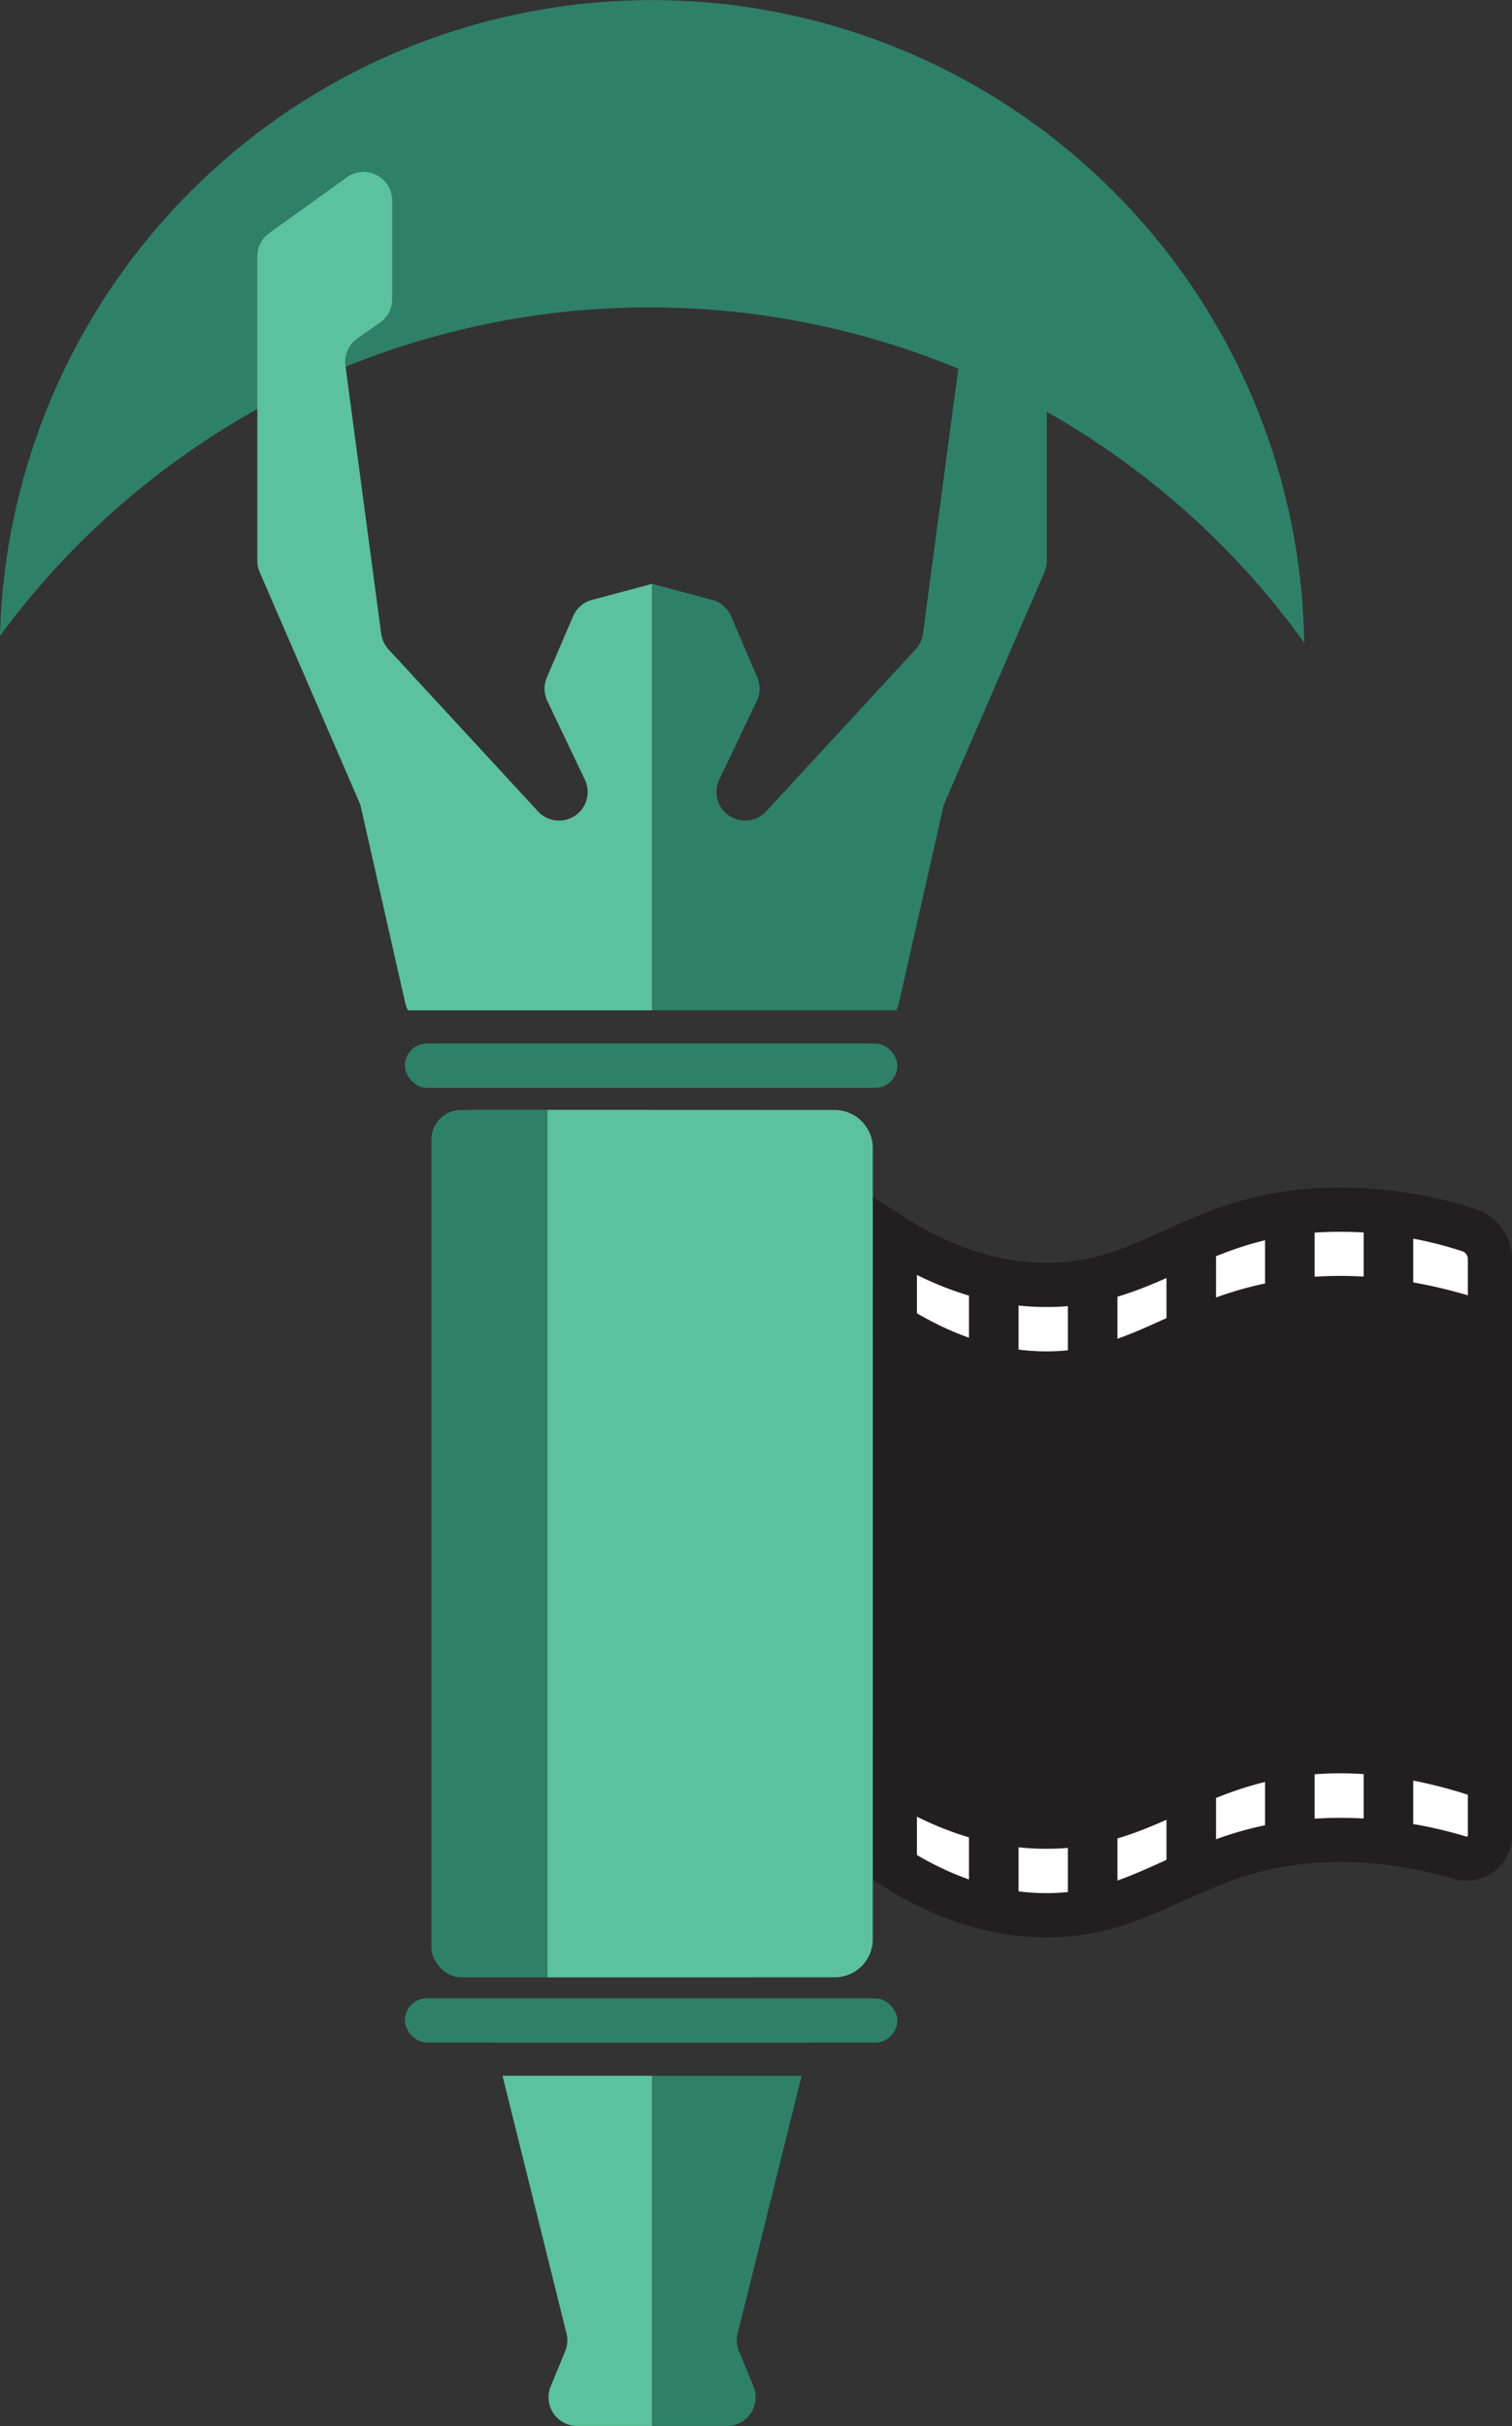 <svg xmlns="http://www.w3.org/2000/svg" viewBox="0 0 274.047 439.566"><rect x="0" y="0" width="274.047" height="439.566" fill="#333333" stroke="none"/><defs><style>.cls-1,.cls-3{fill:#231f20;}.cls-1,.cls-2{stroke:#231f20;stroke-miterlimit:10;stroke-width:8px;}.cls-2{fill:#fff;}.cls-4{fill:#2f8068;}.cls-5{fill:#5cc19e;}</style></defs><title>bpmoziAsset 1</title><g id="Layer_2" data-name="Layer 2"><g id="Layer_3" data-name="Layer 3"><path class="cls-1" d="M236.063,219.508c-20.731,2.198-28.436,13.378-46.536,13.315a47.255,47.255,0,0,1-19.006-4.201,5.973,5.973,0,0,0-8.33,5.507V334.959a5.957,5.957,0,0,0,3.008,5.198c8.861,4.978,17.01,6.839,24.327,6.864,18.1.063,25.804-11.117,46.536-13.315a73.105,73.105,0,0,1,26.409,2.308,6,6,0,0,0,7.575-5.771V228.496a6.004,6.004,0,0,0-4.268-5.739A74.941,74.941,0,0,0,236.063,219.508Z"/><path class="cls-2" d="M236.063,317.67c-20.731,2.198-28.436,13.378-46.536,13.315-8.138-.029-17.304-2.326-27.336-8.659v16.036c10.031,6.333,19.198,8.63,27.336,8.659,18.1.063,25.804-11.117,46.536-13.315a74.28,74.28,0,0,1,28.554,2.903,4.227,4.227,0,0,0,5.43-4.043v-10.24C260.272,318.86,248.544,316.346,236.063,317.67Z"/><path class="cls-2" d="M236.063,219.508c-20.731,2.198-28.436,13.378-46.536,13.315-8.138-.029-17.304-2.326-27.336-8.659v16.036c10.031,6.333,19.198,8.63,27.336,8.659,18.1.063,25.804-11.117,46.536-13.315,12.481-1.323,24.209,1.19,33.984,4.656V228.125a5.515,5.515,0,0,0-3.914-5.259A75.146,75.146,0,0,0,236.063,219.508Z"/><polygon class="cls-3" points="175.625 329.237 175.625 347.021 184.611 347.021 184.611 330.627 175.625 329.237"/><polygon class="cls-3" points="184.611 247.828 184.611 229.9 175.625 229.9 175.625 244.937 184.611 247.828"/><polygon class="cls-3" points="202.532 246.519 202.532 229.9 193.547 229.9 193.547 249.648 202.532 246.519"/><polygon class="cls-3" points="193.547 329.27 193.547 347.021 202.532 347.021 202.532 327.498 193.547 329.27"/><polygon class="cls-3" points="211.419 325.604 211.419 340.344 220.404 340.344 220.404 323.034 211.419 325.604"/><polygon class="cls-3" points="220.404 240.743 220.404 223.455 211.419 223.455 211.419 243.508 220.404 240.743"/><polygon class="cls-3" points="234.936 236.27 238.276 236.296 238.276 219.149 229.29 219.149 229.29 238.008 234.936 236.27"/><polygon class="cls-3" points="229.29 320.493 229.29 334.566 238.276 334.566 238.276 317.923 229.29 320.493"/><polygon class="cls-3" points="256.148 236.431 256.148 219.149 247.162 219.149 247.162 236.363 256.148 236.431"/><polygon class="cls-3" points="247.162 318.288 247.162 335.455 256.148 335.455 256.148 319.59 247.162 318.288"/></g><g id="Layer_2-2" data-name="Layer 2"><path class="cls-4" d="M117.74,55.704A146.022,146.022,0,0,1,236.384,116.456,118.218,118.218,0,0,0,0,115.216,146.006,146.006,0,0,1,117.74,55.704Z"/><polygon class="cls-5" points="88.09 364.076 89.585 370.095 118.195 370.095 118.195 364.076 88.09 364.076"/><path class="cls-5" d="M85.535,201.122l7.064,37.922a5.185,5.185,0,0,1-.238,2.758L86.965,256.303a5.185,5.185,0,0,0-.326,1.808v99.487c0,.154.014.306.028.459H118.195V201.122Z"/><path class="cls-5" d="M79.076,189.085l4.39,4.962a5.179,5.179,0,0,1,.716,1.057H118.195v-6.019Z"/><path class="cls-5" d="M73.945,183.066H118.195V105.789l-10.897,2.906a5.185,5.185,0,0,0-3.43,2.968l-4.749,11.08a5.185,5.185,0,0,0,.086,4.276l6.801,14.249a5.185,5.185,0,0,1-.889,5.771v0a5.185,5.185,0,0,1-7.601-.021L70.419,117.661a5.185,5.185,0,0,1-1.33-2.832l-6.478-48.582A5.185,5.185,0,0,1,64.778,61.314l4.094-2.866a5.185,5.185,0,0,0,2.212-4.248V36.341a5.185,5.185,0,0,0-8.21-4.212L48.8,42.237a5.185,5.185,0,0,0-2.16,4.212v55.155a5.185,5.185,0,0,0,.427,2.06l18.048,41.682a5.191,5.191,0,0,1,.299.915l8.044,35.511A5.179,5.179,0,0,0,73.945,183.066Z"/><path class="cls-5" d="M91.08,376.113l11.594,46.691a5.185,5.185,0,0,1-.238,3.224l-2.627,6.379a5.185,5.185,0,0,0,4.795,7.159H118.195V376.113Z"/><path class="cls-4" d="M133.94,426.028a5.185,5.185,0,0,1-.238-3.224l11.594-46.691H118.181v63.453H131.772a5.185,5.185,0,0,0,4.795-7.159Z"/><polygon class="cls-4" points="118.181 364.076 118.181 370.095 146.791 370.095 148.286 364.076 118.181 364.076"/><path class="cls-4" d="M144.015,241.801a5.185,5.185,0,0,1-.238-2.758l7.064-37.922H118.181V358.058h31.528c.014-.153.028-.305.028-.459V258.111a5.185,5.185,0,0,0-.326-1.808Z"/><path class="cls-4" d="M118.181,189.085v6.019H152.194a5.178,5.178,0,0,1,.716-1.057l4.39-4.962Z"/><path class="cls-4" d="M187.576,42.237,173.502,32.129a5.185,5.185,0,0,0-8.21,4.212V54.2a5.185,5.185,0,0,0,2.212,4.248l4.094,2.866a5.185,5.185,0,0,1,2.166,4.933l-6.478,48.582a5.185,5.185,0,0,1-1.33,2.832l-27.098,29.356a5.185,5.185,0,0,1-7.601.021v-0a5.185,5.185,0,0,1-.889-5.771l6.801-14.249a5.185,5.185,0,0,0,.086-4.276L132.508,111.662a5.185,5.185,0,0,0-3.43-2.968l-10.897-2.906v77.278h44.25a5.179,5.179,0,0,0,.488-1.296l8.044-35.511a5.186,5.186,0,0,1,.299-.915l18.048-41.682a5.186,5.186,0,0,0,.427-2.06V46.449A5.185,5.185,0,0,0,187.576,42.237Z"/><rect class="cls-4" x="78.195" y="201.122" width="63.407" height="157.148" rx="5.352"/><path class="cls-5" d="M99.232,201.122h52.054a6.906,6.906,0,0,1,6.906,6.906v143.337a6.906,6.906,0,0,1-6.906,6.906h-52.054a0,0,0,0,1,0,0V201.122A0,0,0,0,1,99.232,201.122Z"/><rect class="cls-4" x="73.38" y="189.085" width="89.259" height="8.019" rx="4.009"/><rect class="cls-4" x="73.38" y="362.076" width="89.259" height="8.019" rx="4.009"/></g></g></svg>